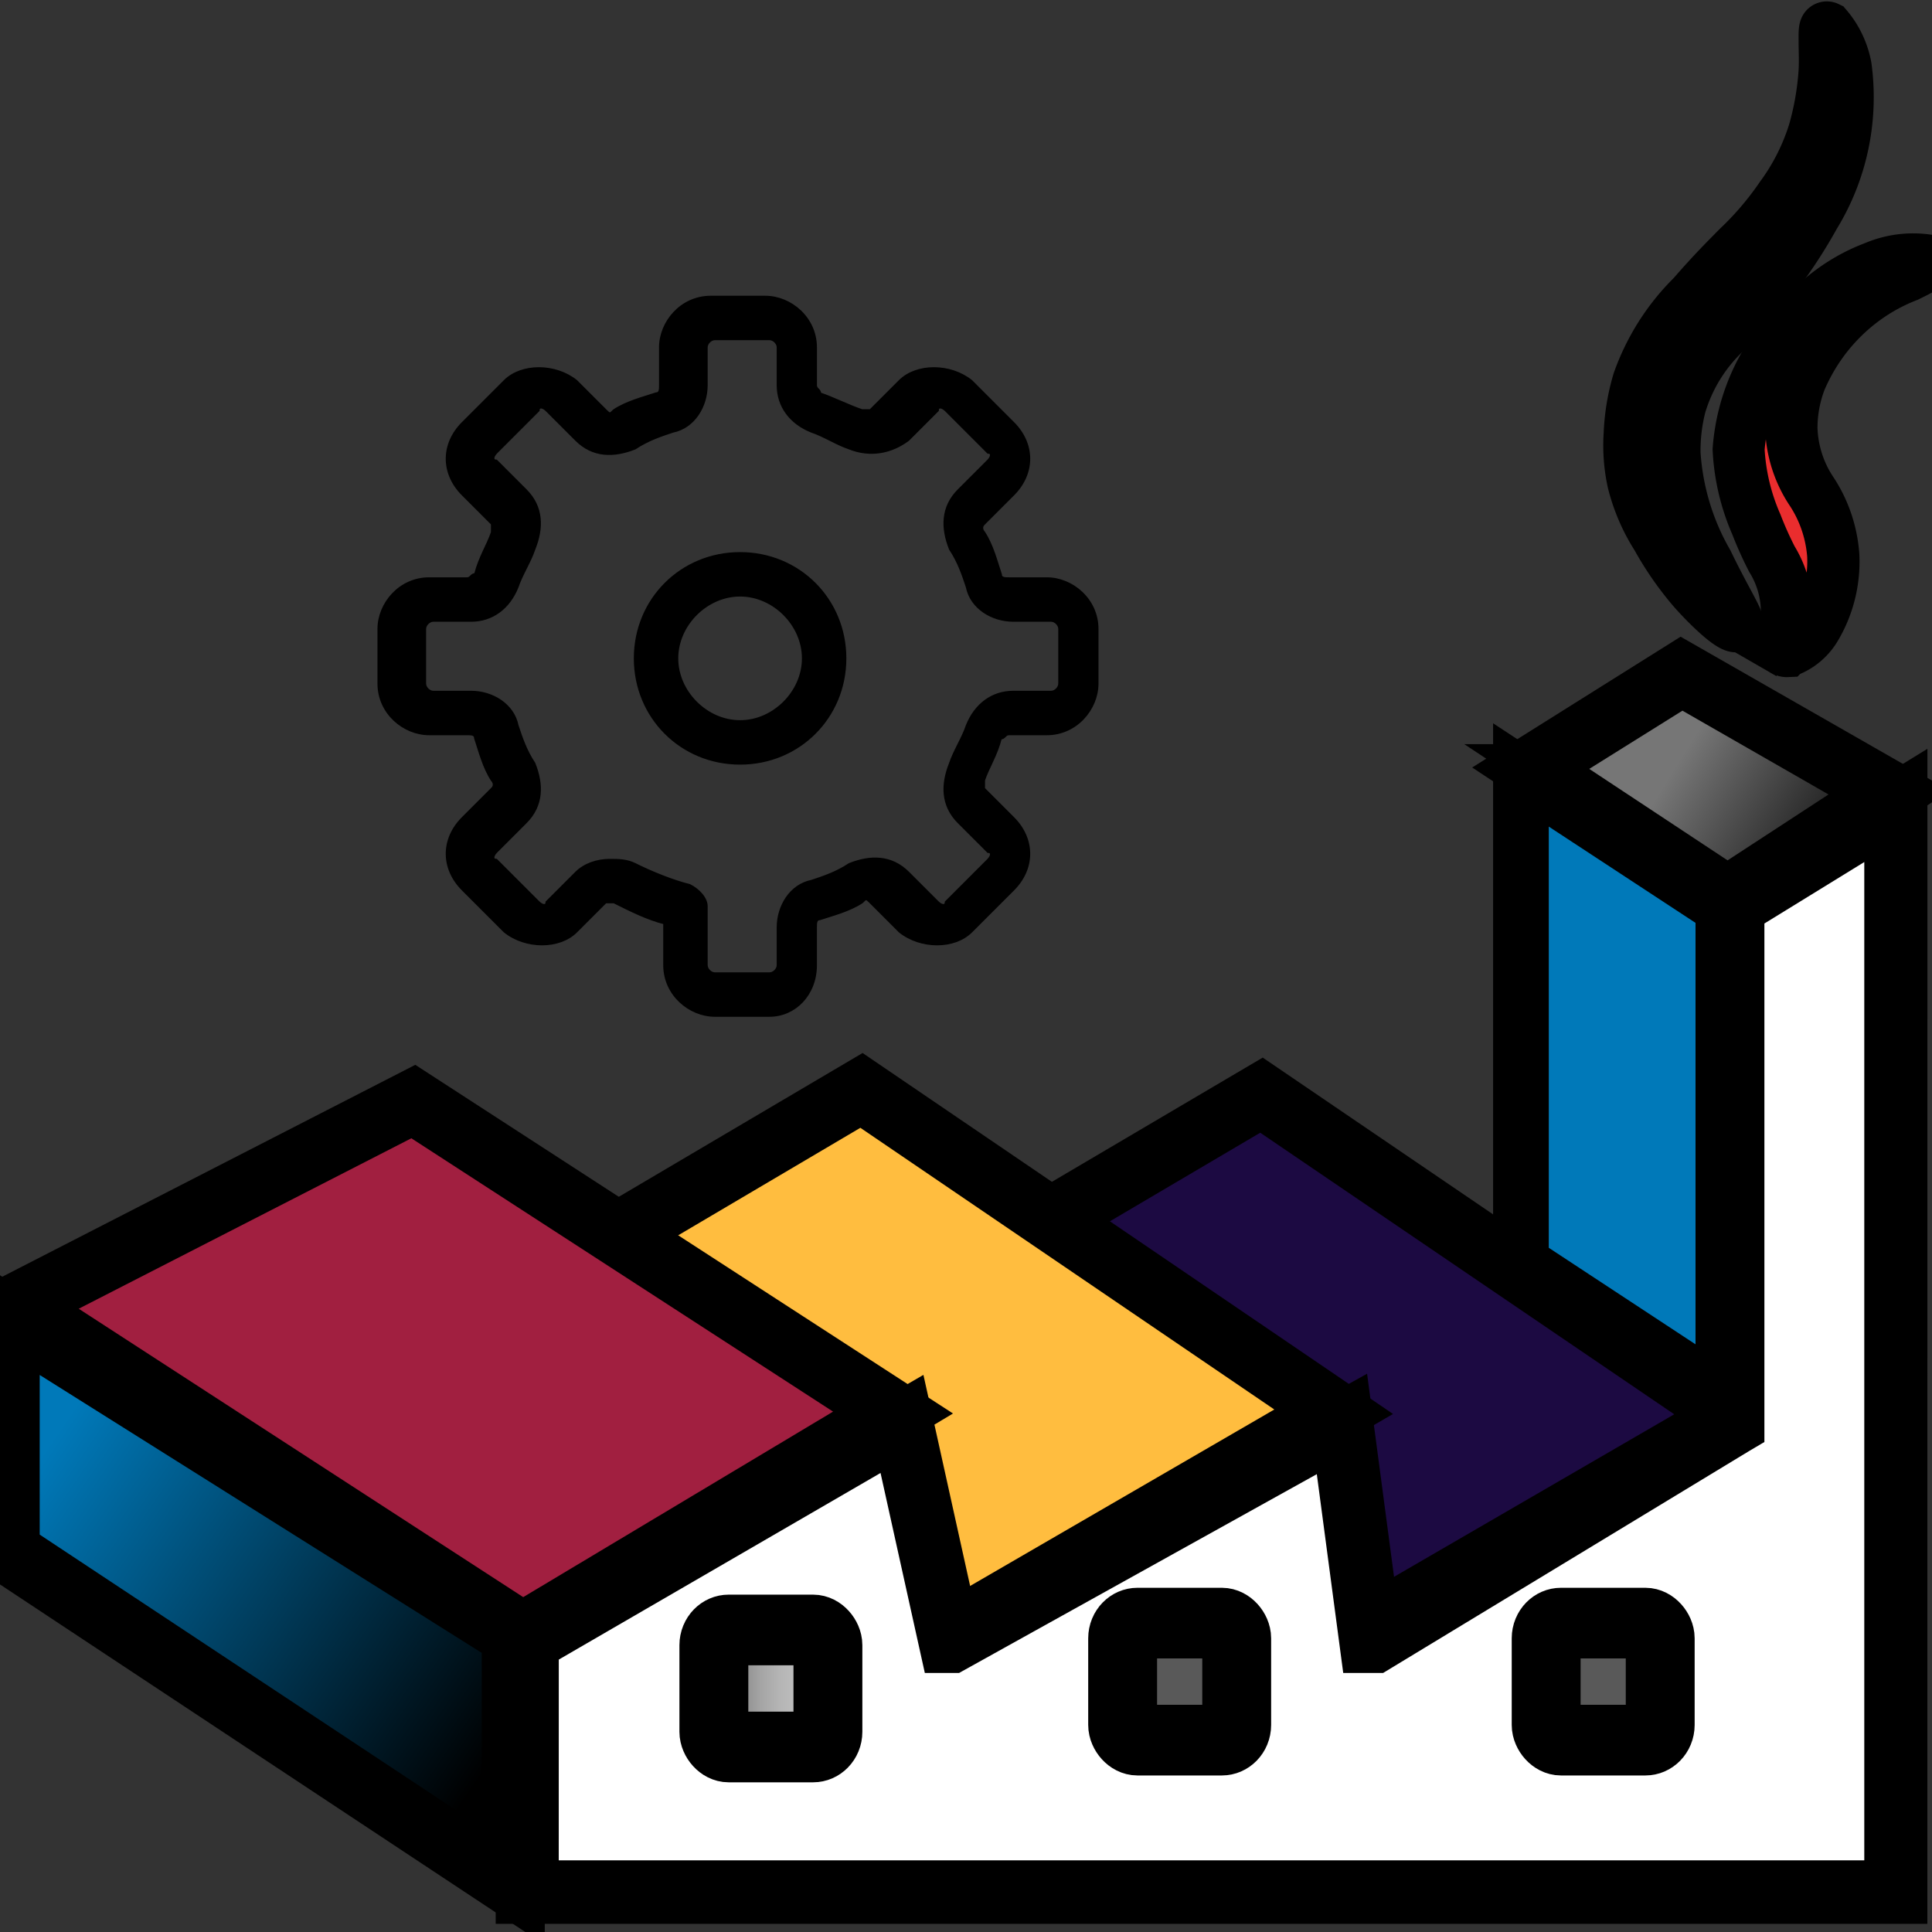 <svg width="40" height="40" xmlns="http://www.w3.org/2000/svg" xmlns:xlink="http://www.w3.org/1999/xlink">
 <rect width="100%" height="100%" fill="#333333" stroke="none"/>
 <!-- Created with Method Draw - http://github.com/duopixel/Method-Draw/ -->

 <g>
  <title>background</title>
  <rect fill="none" id="canvas_background" height="42" width="42" y="-1" x="-1"/>
  <g display="none" overflow="visible" y="0" x="0" height="100%" width="100%" id="canvasGrid">
   <rect fill="url(#gridpattern)" stroke-width="0" y="1" x="1" height="600" width="800"/>
  </g>
 </g>
 <g>
  <title>Layer 1</title>
  <defs>
   <linearGradient y2="0.706" x2="1.025" y1="0.457" x1="0.387" id="svg_14">
    <stop stop-color="#767676" offset="0"/>
    <stop offset="1"/>
   </linearGradient>
   <linearGradient y2="0.807" x2="0.935" y1="0.179" x1="0.116" id="svg_13">
    <stop stop-color="#0079b9" offset="0"/>
    <stop offset="1"/>
   </linearGradient>
   <linearGradient xlink:href="#svg_13" gradientTransform="matrix(60.003, 42.015, 34.184, -48.82, 10343.005, -10469.084)" y2="-243.455" x2="-33.224" y1="-243.423" x1="-33.282" id="svg_12"/>
   <linearGradient y2="0.5" x2="0.999" y1="0.5" x1="0" id="svg_11">
    <stop stop-color="#595959" offset="0"/>
    <stop stop-color="#6e6e6e" offset="0.087"/>
    <stop stop-color="#8c8c8c" offset="0.242"/>
    <stop stop-color="#a4a4a4" offset="0.405"/>
    <stop stop-color="#b5b5b5" offset="0.577"/>
    <stop stop-color="#bfbfbf" offset="0.765"/>
    <stop stop-color="#c2c2c2" offset="1"/>
   </linearGradient>
   <linearGradient xlink:href="#svg_11" y2="26.171" x2="19.946" y1="26.171" x1="18.291" id="svg_10"/>
   <linearGradient xlink:href="#svg_11" y2="26.171" x2="26.096" y1="26.171" x1="24.44" id="svg_9"/>
  </defs>
  <g stroke="null" id="svg_40">
   <polygon stroke="null" id="svg_16" fill="#1c0a42" points="26.118,22.673 35.894,29.325 28.136,33.825 18.354,27.248 26.118,22.673 "/>
   <path stroke="null" id="svg_17" d="m28.13,34.009l-0.078,-0.053l-9.99,-6.717l8.062,-4.751l10.063,6.848l-8.057,4.672zm-9.484,-6.75l9.496,6.383l7.46,-4.327l-9.491,-6.455l-7.465,4.399z"/>
   <polygon stroke="null" id="svg_18" fill="url(#svg_14)" points="34.812,13.947 39.115,16.409 35.766,18.599 31.691,15.905 34.812,13.947 "/>
   <path stroke="null" id="svg_19" d="m35.764,18.784l-4.361,-2.883l3.404,-2.136l4.604,2.634l-3.647,2.385zm-3.785,-2.877l3.787,2.504l3.049,-1.99l-3.993,-2.29l-2.842,1.776z"/>
   <polygon stroke="null" id="svg_20" fill="#ffbd3f" points="17.836,22.577 27.614,29.231 19.855,33.731 10.073,27.155 17.836,22.577 "/>
   <path stroke="null" id="svg_21" d="m19.85,33.914l-0.078,-0.053l-9.99,-6.715l8.058,-4.753l10.063,6.848l-8.052,4.672zm-9.484,-6.75l9.496,6.379l7.46,-4.327l-9.49,-6.458l-7.466,4.406z"/>
   <polygon stroke="null" id="svg_22" fill="#a11f40" points="8.554,22.81 18.486,29.249 10.818,33.841 0.322,27.029 8.554,22.81 "/>
   <path stroke="null" id="svg_23" d="m10.815,34.024l-10.803,-7.011l8.557,-4.39l10.217,6.625l-7.971,4.776zm-10.182,-6.979l10.189,6.611l7.371,-4.413l-9.647,-6.253l-7.913,4.055z"/>
   <polygon stroke="null" id="svg_24" fill="url(#svg_13)" points="0.17,27.281 10.626,33.857 10.626,39.049 0.17,32.126 0.17,27.281 "/>
   <path stroke="null" id="svg_25" d="m10.779,39.337l-10.768,-7.125l0,-5.212l10.768,6.769l0,5.568zm-10.457,-7.296l10.152,6.72l0,-4.816l-10.152,-6.383l0,4.479z"/>
   <polygon stroke="null" id="svg_26" fill="url(#svg_12)" points="31.489,16.045 35.679,18.795 35.679,28.905 31.489,26.148 31.489,16.045 "/>
   <path stroke="null" id="svg_27" d="m35.756,29.048l-4.343,-2.858l0,-10.289l4.343,2.849l0,10.297zm-4.19,-2.944l4.038,2.656l0,-9.923l-4.038,-2.649l0,9.916z"/>
   <polygon stroke="null" id="svg_28" fill="#fff" points="35.879,29.483 35.879,18.754 39.252,16.677 39.252,39.175 37.564,39.175 10.916,39.175 10.916,33.983 18.674,29.483 19.671,33.983 19.687,33.983 27.782,29.483 28.38,33.983 28.457,33.983 35.879,29.483 "/>
   <path stroke="null" id="svg_29" d="m39.404,39.331l-28.641,0l0,-5.441l8.015,-4.649l0.998,4.511l8.129,-4.517l0.602,4.536l7.218,-4.377l0,-10.731l3.68,-2.265l-0.001,22.932zm-28.336,-0.315l28.03,0l0,-22.063l-3.068,1.888l0,10.729l-0.076,0.045l-7.458,4.522l-0.248,0l-0.586,-4.41l-7.935,4.41l-0.178,0l-0.978,-4.416l-7.502,4.351l-0.001,4.945z"/>
   <rect stroke="null" transform="matrix(1.426,0,0,1.463,7.992,33.005) " id="svg_30" fill="url(#svg_11)" ry="0.215" rx="0.215" height="1.656" width="1.656" y="0.507" x="4.76"/>
   <path stroke="null" id="svg_31" d="m16.84,36.323l-1.754,0a0.459,0.471 0 0 1 -0.459,-0.471l0,-1.79a0.459,0.471 0 0 1 0.459,-0.471l1.754,0a0.459,0.471 0 0 1 0.459,0.471l0,1.794a0.459,0.471 0 0 1 -0.459,0.467zm-1.754,-2.419a0.154,0.158 0 0 0 -0.153,0.157l0,1.794a0.154,0.158 0 0 0 0.153,0.157l1.754,0a0.154,0.158 0 0 0 0.153,-0.157l0,-1.793a0.154,0.158 0 0 0 -0.153,-0.157l-1.754,-0.001z"/>
   <rect stroke="null" transform="matrix(1.426,0,0,1.463,7.992,33.005) " id="svg_32" fill="url(#svg_10)" ry="0.215" rx="0.215" height="1.656" width="1.656" y="0.41" x="10.695"/>
   <path stroke="null" id="svg_33" d="m25.3,36.185l-1.75,0a0.459,0.471 0 0 1 -0.459,-0.471l0,-1.794a0.459,0.471 0 0 1 0.459,-0.471l1.749,0a0.459,0.471 0 0 1 0.459,0.471l0,1.794a0.459,0.471 0 0 1 -0.458,0.471zm-1.749,-2.423a0.154,0.158 0 0 0 -0.153,0.157l0,1.794a0.154,0.158 0 0 0 0.153,0.157l1.749,0a0.154,0.158 0 0 0 0.153,-0.157l0,-1.793a0.154,0.158 0 0 0 -0.153,-0.157l-1.749,-0.001z"/>
   <rect stroke="null" transform="matrix(1.426,0,0,1.463,7.992,33.005) " id="svg_34" fill="url(#svg_9)" ry="0.215" rx="0.215" height="1.656" width="1.656" y="0.41" x="16.844"/>
   <path stroke="null" id="svg_35" d="m34.07,36.185l-1.749,0a0.459,0.471 0 0 1 -0.459,-0.471l0,-1.794a0.459,0.471 0 0 1 0.459,-0.471l1.749,0a0.459,0.471 0 0 1 0.459,0.471l0,1.794a0.459,0.471 0 0 1 -0.459,0.471zm-1.749,-2.423a0.154,0.158 0 0 0 -0.153,0.157l0,1.794a0.154,0.158 0 0 0 0.153,0.157l1.749,0a0.154,0.158 0 0 0 0.153,-0.157l0,-1.793a0.154,0.158 0 0 0 -0.153,-0.157l-1.749,-0.001z"/>
   <path stroke="null" id="svg_36" fill="#ea2d2e" d="m35.973,12.953c-0.074,0.101 -0.595,-0.383 -0.931,-0.77a6.287,6.45 0 0 1 -0.736,-1.068a3.708,3.805 0 0 1 -0.493,-1.133a3.363,3.451 0 0 1 -0.074,-0.998a4.22,4.33 0 0 1 0.184,-1.096a4.481,4.598 0 0 1 1.122,-1.766a22.152,22.729 0 0 0 1.83,-2.049a4.367,4.481 0 0 0 0.683,-1.357a5.675,5.823 0 0 0 0.215,-1.251c0.027,-0.533 -0.036,-0.868 0.033,-0.897s0.307,0.401 0.409,0.825a4.517,4.634 0 0 1 -0.653,3.073a9.841,10.097 0 0 1 -1.56,2.119a3.993,4.097 0 0 0 -1.211,1.806a3.517,3.609 0 0 0 -0.123,1.005a4.942,5.07 0 0 0 0.679,2.256c0.411,0.837 0.685,1.219 0.626,1.299z"/>
   <path stroke="null" id="svg_37" d="m35.941,13.006c-0.177,0 -0.702,-0.534 -0.928,-0.796a6.386,6.553 0 0 1 -0.742,-1.074a3.748,3.846 0 0 1 -0.493,-1.143a3.387,3.475 0 0 1 -0.076,-1.01a4.247,4.358 0 0 1 0.185,-1.106a4.575,4.694 0 0 1 1.131,-1.779c0.419,-0.484 0.713,-0.773 0.94,-1.004a6.265,6.428 0 0 0 0.887,-1.04a4.353,4.466 0 0 0 0.679,-1.345a5.635,5.782 0 0 0 0.214,-1.242c0.011,-0.233 0,-0.43 0,-0.575c0,-0.233 -0.009,-0.329 0.054,-0.356a0.071,0.073 0 0 1 0.061,0a1.749,1.794 0 0 1 0.399,0.847a4.517,4.634 0 0 1 -0.656,3.104a9.881,10.138 0 0 1 -1.569,2.126c-0.078,0.088 -0.155,0.17 -0.231,0.25a3.28,3.366 0 0 0 -0.971,1.539a3.523,3.614 0 0 0 -0.117,0.985a4.932,5.06 0 0 0 0.675,2.239c0.163,0.338 0.307,0.607 0.412,0.803c0.184,0.344 0.254,0.473 0.203,0.54l0,0a0.073,0.075 0 0 1 -0.057,0.029l0,0.007zm1.881,-12.389a1.231,1.263 0 0 0 0,0.278c0,0.146 0.01,0.345 0,0.585a5.735,5.884 0 0 1 -0.217,1.26a4.43,4.545 0 0 1 -0.689,1.367a6.328,6.493 0 0 1 -0.897,1.052c-0.231,0.231 -0.519,0.518 -0.937,0.999a4.518,4.636 0 0 0 -1.115,1.756a4.183,4.292 0 0 0 -0.183,1.087a3.316,3.402 0 0 0 0.074,0.988a3.694,3.79 0 0 0 0.486,1.122a6.307,6.471 0 0 0 0.732,1.061a2.902,2.978 0 0 0 0.871,0.77a1.687,1.731 0 0 0 -0.21,-0.454c-0.106,-0.196 -0.25,-0.465 -0.414,-0.806a4.992,5.122 0 0 1 -0.689,-2.286a3.608,3.702 0 0 1 0.12,-1.007a3.387,3.475 0 0 1 0.99,-1.573c0.074,-0.08 0.151,-0.162 0.23,-0.25a9.811,10.066 0 0 0 1.555,-2.11a4.448,4.564 0 0 0 0.65,-3.048a1.827,1.875 0 0 0 -0.358,-0.792z"/>
   <path stroke="null" id="svg_38" fill="#ea2d2e" d="m39.905,5.427c-0.027,-0.129 -0.616,-0.059 -1.092,0.107a3.708,3.805 0 0 0 -1.51,1.057a3.993,4.097 0 0 0 -1.306,2.714a4.239,4.349 0 0 0 0.368,1.551c0.315,0.837 0.649,1.131 0.633,1.793c-0.01,0.439 -0.163,0.708 -0.068,0.803s0.448,-0.146 0.659,-0.458a2.567,2.634 0 0 0 0.369,-1.496c-0.066,-1.193 -0.856,-1.485 -0.867,-2.634a2.65,2.719 0 0 1 0.184,-0.989c0.632,-1.831 2.683,-2.207 2.631,-2.448z"/>
   <path stroke="null" id="svg_39" d="m36.998,13.519a0.134,0.138 0 0 1 -0.098,-0.038c-0.066,-0.067 -0.043,-0.179 -0.007,-0.347a2.45,2.514 0 0 0 0.064,-0.484a1.96,2.011 0 0 0 -0.305,-1.054a7.131,7.317 0 0 1 -0.325,-0.724a4.25,4.361 0 0 1 -0.369,-1.566a4.008,4.112 0 0 1 1.316,-2.742a3.765,3.863 0 0 1 1.526,-1.067a2.114,2.169 0 0 1 1.092,-0.146a0.093,0.095 0 0 1 0.053,0.067l0,0c0.021,0.102 -0.131,0.177 -0.436,0.328a3.894,3.995 0 0 0 -2.199,2.141a2.606,2.674 0 0 0 -0.181,0.976a2.346,2.407 0 0 0 0.415,1.295a2.694,2.764 0 0 1 0.452,1.337a2.587,2.654 0 0 1 -0.377,1.52a1.154,1.184 0 0 1 -0.6,0.5l-0.02,0.003zm2.694,-8.12a3.019,3.098 0 0 0 -0.867,0.171a3.691,3.787 0 0 0 -1.495,1.046a3.942,4.045 0 0 0 -1.296,2.688a4.186,4.295 0 0 0 0.365,1.536a7.067,7.251 0 0 0 0.321,0.717a2.044,2.097 0 0 1 0.314,1.09a2.517,2.583 0 0 1 -0.067,0.499c-0.027,0.133 -0.05,0.239 -0.013,0.275a0.066,0.067 0 0 0 0.054,0.015a1.097,1.125 0 0 0 0.545,-0.468a2.557,2.624 0 0 0 0.362,-1.471a2.63,2.698 0 0 0 -0.442,-1.302a2.44,2.504 0 0 1 -0.428,-1.333a2.677,2.747 0 0 1 0.185,-1.004a3.959,4.062 0 0 1 2.243,-2.183c0.18,-0.089 0.404,-0.199 0.395,-0.24l-0.011,-0.01a0.377,0.386 0 0 0 -0.165,-0.026z"/>
  </g>
  <g stroke="null" id="svg_48">
   <g stroke="null" transform="matrix(0.05,0,0,0.05,-614.578,-470.187) " id="svg_44">
    <g stroke="null" id="svg_45">
     <path stroke="null" id="svg_46" d="m12598.015,9632.851c-24.362,0 -43.503,19.141 -43.503,43.503s19.141,43.503 43.503,43.503s43.503,-19.141 43.503,-43.503s-19.141,-43.503 -43.503,-43.503zm0,69.605c-13.921,0 -26.102,-12.181 -26.102,-26.102c0,-13.921 12.181,-26.102 26.102,-26.102c13.921,0 26.102,12.181 26.102,26.102c0,13.921 -12.181,26.102 -26.102,26.102z"/>
     <path stroke="null" id="svg_47" d="m12725.044,9643.292l-15.661,0c-1.74,0 -3.48,0 -3.48,-1.74c-1.74,-5.22 -3.48,-12.181 -6.96,-17.401c0,0 -1.74,-1.74 0,-3.48l12.181,-12.181c8.701,-8.701 8.701,-20.882 0,-29.582l-17.401,-17.401c-8.701,-6.96 -22.621,-6.96 -29.582,0l-12.181,12.181c0,0 -1.74,0 -3.48,0c-5.22,-1.74 -12.181,-5.22 -17.401,-6.96c0,-1.74 -1.74,-1.74 -1.74,-3.48l0,-15.663c-0.003,-12.181 -10.443,-20.882 -20.884,-20.882l-22.622,0c-12.181,0 -20.882,10.441 -20.882,20.882l0,15.661c0,1.74 0,3.48 -1.74,3.48c-5.22,1.74 -12.181,3.48 -17.401,6.96c-1.74,1.74 -1.74,1.74 -3.48,0l-12.181,-12.181c-8.701,-6.96 -22.621,-6.96 -29.582,0l-17.402,17.402c-8.701,8.701 -8.701,20.882 0,29.582l12.181,12.181c0,1.74 0,1.74 0,3.48c-1.74,5.22 -5.22,10.441 -6.96,17.401c-1.74,0 -1.74,1.74 -3.48,1.74l-15.661,0c-12.181,0.001 -20.882,10.442 -20.882,20.882l0,22.621c0,12.181 10.441,20.882 20.882,20.882l15.661,0c1.74,0 3.48,0 3.48,1.74c1.74,5.22 3.48,12.181 6.96,17.401c0,0 1.74,1.74 0,3.48l-12.181,12.181c-8.701,8.701 -8.701,20.882 0,29.582l17.401,17.401c8.701,6.96 22.621,6.96 29.582,0l12.181,-12.181c0,0 1.74,0 3.48,0c6.96,3.48 13.921,6.96 20.882,8.701l0,17.401c0,12.181 10.441,20.882 20.882,20.882l22.621,0c10.441,0 19.141,-8.701 19.141,-20.882l0,-15.659c0,-1.74 0,-3.48 1.74,-3.48c5.22,-1.74 12.181,-3.48 17.401,-6.96c1.74,-1.74 1.74,-1.74 3.48,0l12.181,12.181c8.701,6.96 22.621,6.96 29.582,0l17.401,-17.401c8.701,-8.701 8.701,-20.882 0,-29.582l-12.181,-12.181c0,-1.74 0,-1.74 0,-3.48c1.74,-5.22 5.22,-10.441 6.96,-17.401c1.74,0 1.74,-1.74 3.48,-1.74l15.661,0c12.181,0 20.882,-10.441 20.882,-20.882l0,-22.624c0.003,-12.181 -10.438,-20.881 -20.878,-20.881zm5.22,43.503c0,1.74 -1.74,3.48 -3.48,3.48l-15.661,0c-8.701,0 -15.661,5.22 -19.141,13.921c-1.74,5.22 -5.22,10.441 -6.96,15.661c-3.48,8.701 -3.48,17.401 3.48,24.362l12.181,12.181c1.74,0 1.74,1.74 0,3.48l-17.401,17.401c0,1.74 -1.74,1.74 -3.48,0l-12.181,-12.181c-6.96,-6.96 -15.661,-6.96 -24.362,-3.48c-5.22,3.48 -10.441,5.22 -15.661,6.96c-8.701,1.74 -13.921,10.441 -13.921,19.141l0,15.661c0,1.74 -1.74,3.48 -3.48,3.48l-22.621,0c-1.74,0 -3.48,-1.74 -3.48,-3.48l0,-24.362c0,-3.48 -3.48,-6.96 -6.96,-8.701c-6.96,-1.74 -15.661,-5.22 -22.621,-8.701c-3.48,-1.74 -6.96,-1.74 -10.441,-1.74c-5.22,0 -10.441,1.74 -13.921,5.22l-12.181,12.181c0,1.74 -1.74,1.74 -3.48,0l-17.401,-17.401c-1.74,0 -1.74,-1.74 0,-3.48l12.181,-12.181c6.96,-6.96 6.96,-15.661 3.48,-24.362c-3.48,-5.22 -5.22,-10.441 -6.96,-15.661c-1.74,-8.701 -10.441,-13.921 -19.141,-13.921l-15.664,0c-1.74,0 -3.48,-1.74 -3.48,-3.48l0,-22.62c0,-1.74 1.74,-3.48 3.48,-3.48l15.661,0c8.701,0 15.661,-5.22 19.141,-13.921c1.74,-5.22 5.22,-10.441 6.96,-15.661c3.48,-8.701 3.48,-17.401 -3.48,-24.362l-12.181,-12.181c-1.74,0 -1.74,-1.74 0,-3.48l17.401,-17.401c0,-1.74 1.74,-1.74 3.48,0l12.181,12.181c6.96,6.96 15.661,6.96 24.362,3.48c5.22,-3.48 10.441,-5.22 15.661,-6.96c8.701,-1.74 13.921,-10.441 13.921,-19.141l0,-15.662c0,-1.74 1.74,-3.48 3.48,-3.48l22.621,0c1.74,0 3.48,1.74 3.48,3.48l0,15.661c0,8.701 5.22,15.661 13.921,19.141c5.22,1.74 10.441,5.22 15.661,6.96c8.701,3.48 17.401,1.74 24.362,-3.48l12.181,-12.181c0,-1.74 1.74,-1.74 3.48,0l17.401,17.401c1.74,0 1.74,1.74 0,3.48l-12.181,12.181c-6.96,6.96 -6.96,15.661 -3.48,24.362c3.48,5.22 5.22,10.441 6.96,15.661c1.74,8.701 10.441,13.921 19.141,13.921l15.661,0c1.74,0 3.48,1.74 3.48,3.48l0,22.623l0.002,0z"/>
    </g>
   </g>
  </g>
 </g>
</svg>